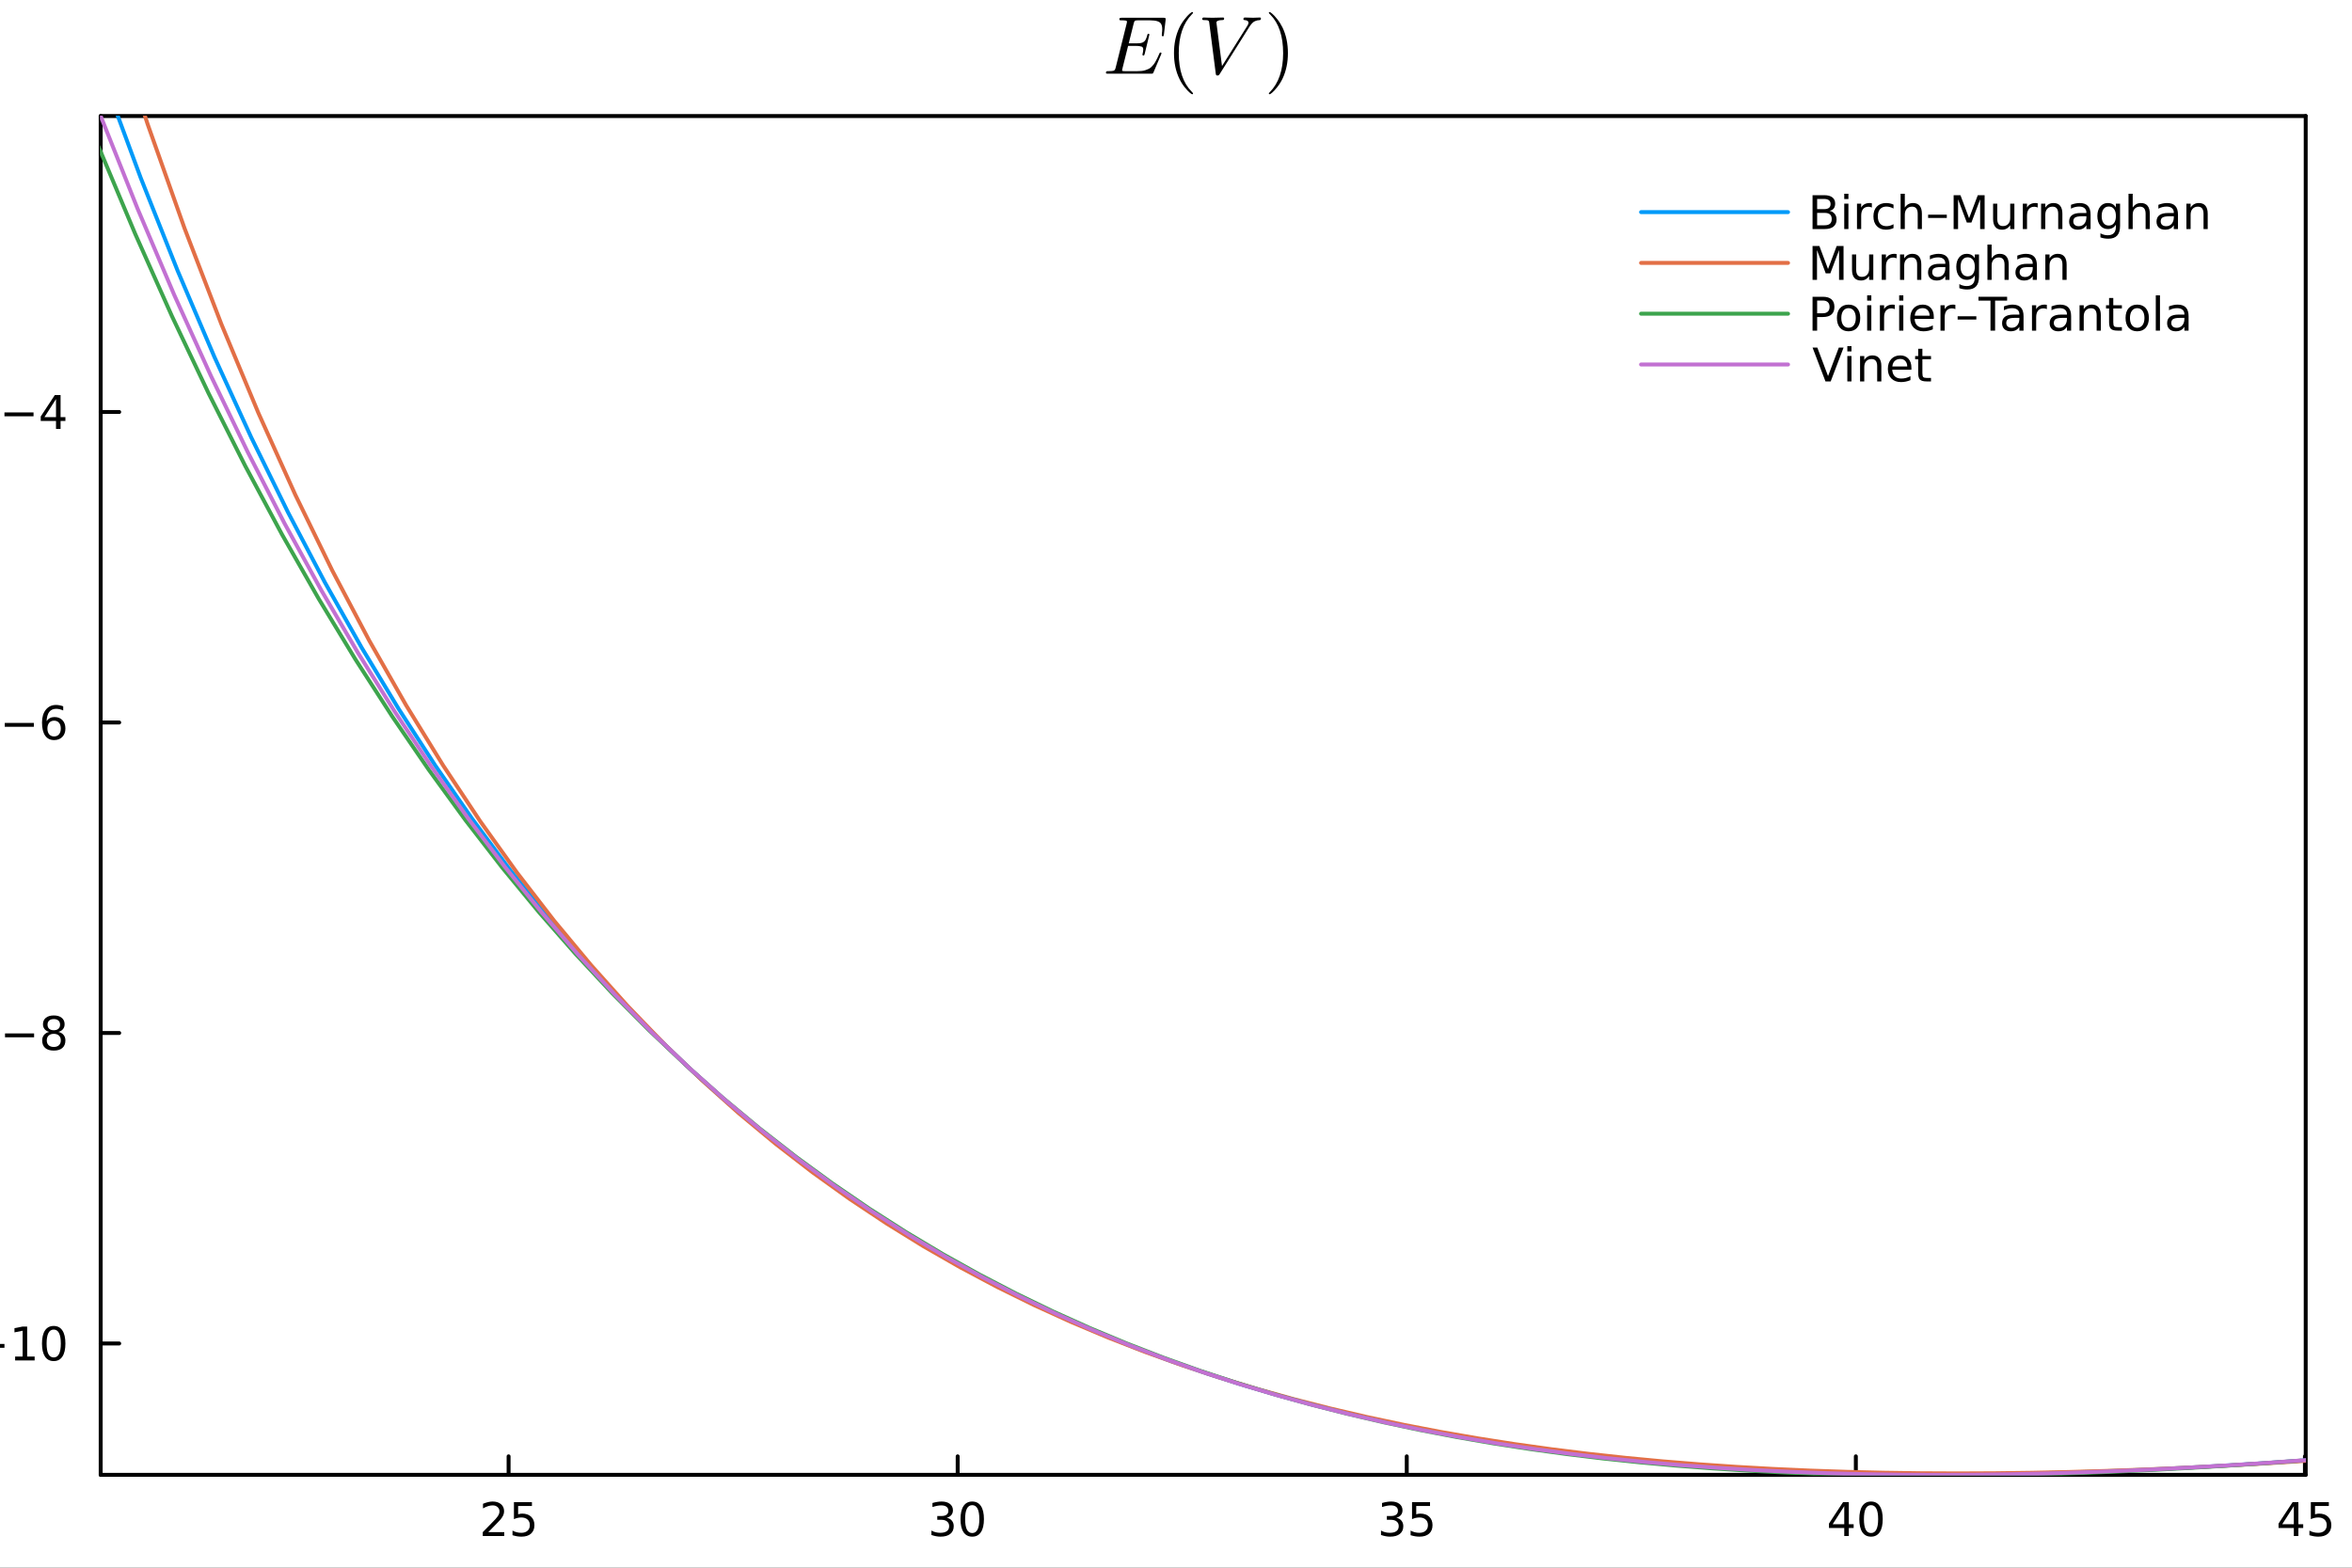 <?xml version="1.0" encoding="utf-8"?>
<svg xmlns="http://www.w3.org/2000/svg" xmlns:xlink="http://www.w3.org/1999/xlink" width="600" height="400" viewBox="0 0 2400 1600">
<rect x="0" y="0" width="2400" height="1600" fill="#333333" stroke="none"/>
<defs>
  <clipPath id="clip000">
    <rect x="0" y="0" width="2400" height="1600"/>
  </clipPath>
</defs>
<path clip-path="url(#clip000)" d="M0 1600 L2400 1600 L2400 0 L0 0  Z" fill="#ffffff" fill-rule="evenodd" fill-opacity="1"/>
<defs>
  <clipPath id="clip001">
    <rect x="480" y="0" width="1681" height="1600"/>
  </clipPath>
</defs>
<path clip-path="url(#clip000)" d="M102.74 1505.26 L2352.76 1505.26 L2352.76 118.419 L102.74 118.419  Z" fill="#ffffff" fill-rule="evenodd" fill-opacity="1"/>
<defs>
  <clipPath id="clip002">
    <rect x="102" y="118" width="2251" height="1388"/>
  </clipPath>
</defs>
<polyline clip-path="url(#clip000)" style="stroke:#000000; stroke-linecap:round; stroke-linejoin:round; stroke-width:4; stroke-opacity:1; fill:none" points="102.74,1505.26 2352.76,1505.26 "/>
<polyline clip-path="url(#clip000)" style="stroke:#000000; stroke-linecap:round; stroke-linejoin:round; stroke-width:4; stroke-opacity:1; fill:none" points="102.74,118.419 2352.76,118.419 "/>
<polyline clip-path="url(#clip000)" style="stroke:#000000; stroke-linecap:round; stroke-linejoin:round; stroke-width:4; stroke-opacity:1; fill:none" points="518.974,1505.26 518.974,1486.36 "/>
<polyline clip-path="url(#clip000)" style="stroke:#000000; stroke-linecap:round; stroke-linejoin:round; stroke-width:4; stroke-opacity:1; fill:none" points="977.223,1505.26 977.223,1486.36 "/>
<polyline clip-path="url(#clip000)" style="stroke:#000000; stroke-linecap:round; stroke-linejoin:round; stroke-width:4; stroke-opacity:1; fill:none" points="1435.47,1505.26 1435.47,1486.36 "/>
<polyline clip-path="url(#clip000)" style="stroke:#000000; stroke-linecap:round; stroke-linejoin:round; stroke-width:4; stroke-opacity:1; fill:none" points="1893.72,1505.26 1893.72,1486.36 "/>
<polyline clip-path="url(#clip000)" style="stroke:#000000; stroke-linecap:round; stroke-linejoin:round; stroke-width:4; stroke-opacity:1; fill:none" points="2351.97,1505.26 2351.97,1486.36 "/>
<path clip-path="url(#clip000)" d="M498.245 1563.72 L514.564 1563.72 L514.564 1567.66 L492.62 1567.66 L492.62 1563.72 Q495.282 1560.97 499.865 1556.34 Q504.471 1551.69 505.652 1550.35 Q507.897 1547.82 508.777 1546.09 Q509.68 1544.33 509.68 1542.64 Q509.68 1539.88 507.735 1538.15 Q505.814 1536.41 502.712 1536.41 Q500.513 1536.41 498.059 1537.17 Q495.629 1537.94 492.851 1539.49 L492.851 1534.77 Q495.675 1533.63 498.129 1533.05 Q500.583 1532.47 502.62 1532.47 Q507.99 1532.47 511.184 1535.16 Q514.379 1537.85 514.379 1542.34 Q514.379 1544.47 513.569 1546.39 Q512.782 1548.28 510.675 1550.88 Q510.096 1551.55 506.995 1554.77 Q503.893 1557.96 498.245 1563.72 Z" fill="#000000" fill-rule="evenodd" fill-opacity="1" /><path clip-path="url(#clip000)" d="M524.425 1533.1 L542.781 1533.1 L542.781 1537.04 L528.707 1537.04 L528.707 1545.51 Q529.726 1545.16 530.744 1545 Q531.763 1544.81 532.782 1544.81 Q538.569 1544.81 541.948 1547.98 Q545.328 1551.16 545.328 1556.57 Q545.328 1562.15 541.856 1565.25 Q538.383 1568.33 532.064 1568.33 Q529.888 1568.33 527.62 1567.96 Q525.374 1567.59 522.967 1566.85 L522.967 1562.15 Q525.05 1563.28 527.272 1563.84 Q529.495 1564.4 531.971 1564.4 Q535.976 1564.4 538.314 1562.29 Q540.652 1560.18 540.652 1556.57 Q540.652 1552.96 538.314 1550.85 Q535.976 1548.75 531.971 1548.75 Q530.096 1548.75 528.221 1549.16 Q526.37 1549.58 524.425 1550.46 L524.425 1533.1 Z" fill="#000000" fill-rule="evenodd" fill-opacity="1" /><path clip-path="url(#clip000)" d="M966.066 1549.03 Q969.422 1549.74 971.297 1552.01 Q973.195 1554.28 973.195 1557.61 Q973.195 1562.73 969.677 1565.53 Q966.158 1568.33 959.677 1568.33 Q957.501 1568.33 955.186 1567.89 Q952.894 1567.47 950.441 1566.62 L950.441 1562.1 Q952.385 1563.24 954.7 1563.82 Q957.015 1564.4 959.538 1564.4 Q963.936 1564.4 966.228 1562.66 Q968.543 1560.92 968.543 1557.61 Q968.543 1554.56 966.39 1552.85 Q964.26 1551.11 960.441 1551.11 L956.413 1551.11 L956.413 1547.27 L960.626 1547.27 Q964.075 1547.27 965.904 1545.9 Q967.732 1544.51 967.732 1541.92 Q967.732 1539.26 965.834 1537.85 Q963.959 1536.41 960.441 1536.41 Q958.519 1536.41 956.32 1536.83 Q954.121 1537.24 951.482 1538.12 L951.482 1533.96 Q954.144 1533.22 956.459 1532.85 Q958.797 1532.47 960.857 1532.47 Q966.181 1532.47 969.283 1534.91 Q972.385 1537.31 972.385 1541.43 Q972.385 1544.3 970.742 1546.29 Q969.098 1548.26 966.066 1549.03 Z" fill="#000000" fill-rule="evenodd" fill-opacity="1" /><path clip-path="url(#clip000)" d="M992.061 1536.18 Q988.45 1536.18 986.621 1539.74 Q984.816 1543.28 984.816 1550.41 Q984.816 1557.52 986.621 1561.09 Q988.45 1564.63 992.061 1564.63 Q995.695 1564.63 997.501 1561.09 Q999.329 1557.52 999.329 1550.41 Q999.329 1543.28 997.501 1539.74 Q995.695 1536.18 992.061 1536.18 M992.061 1532.47 Q997.871 1532.47 1000.93 1537.08 Q1004.01 1541.66 1004.01 1550.41 Q1004.01 1559.14 1000.93 1563.75 Q997.871 1568.33 992.061 1568.33 Q986.251 1568.33 983.172 1563.75 Q980.117 1559.14 980.117 1550.41 Q980.117 1541.66 983.172 1537.08 Q986.251 1532.47 992.061 1532.47 Z" fill="#000000" fill-rule="evenodd" fill-opacity="1" /><path clip-path="url(#clip000)" d="M1424.81 1549.03 Q1428.17 1549.74 1430.04 1552.01 Q1431.94 1554.28 1431.94 1557.61 Q1431.94 1562.73 1428.42 1565.53 Q1424.91 1568.33 1418.42 1568.33 Q1416.25 1568.33 1413.93 1567.89 Q1411.64 1567.47 1409.19 1566.62 L1409.19 1562.1 Q1411.13 1563.24 1413.45 1563.82 Q1415.76 1564.4 1418.28 1564.4 Q1422.68 1564.4 1424.97 1562.66 Q1427.29 1560.92 1427.29 1557.61 Q1427.29 1554.56 1425.14 1552.85 Q1423.01 1551.11 1419.19 1551.11 L1415.16 1551.11 L1415.16 1547.27 L1419.37 1547.27 Q1422.82 1547.27 1424.65 1545.9 Q1426.48 1544.51 1426.48 1541.92 Q1426.48 1539.26 1424.58 1537.85 Q1422.71 1536.41 1419.19 1536.41 Q1417.27 1536.41 1415.07 1536.83 Q1412.87 1537.24 1410.23 1538.12 L1410.23 1533.96 Q1412.89 1533.22 1415.21 1532.85 Q1417.54 1532.47 1419.6 1532.47 Q1424.93 1532.47 1428.03 1534.91 Q1431.13 1537.31 1431.13 1541.43 Q1431.13 1544.3 1429.49 1546.29 Q1427.85 1548.26 1424.81 1549.03 Z" fill="#000000" fill-rule="evenodd" fill-opacity="1" /><path clip-path="url(#clip000)" d="M1440.85 1533.1 L1459.21 1533.1 L1459.21 1537.04 L1445.14 1537.04 L1445.14 1545.51 Q1446.16 1545.16 1447.17 1545 Q1448.19 1544.81 1449.21 1544.81 Q1455 1544.81 1458.38 1547.98 Q1461.76 1551.16 1461.76 1556.57 Q1461.76 1562.15 1458.28 1565.25 Q1454.81 1568.33 1448.49 1568.33 Q1446.32 1568.33 1444.05 1567.96 Q1441.8 1567.59 1439.4 1566.85 L1439.4 1562.15 Q1441.48 1563.28 1443.7 1563.84 Q1445.92 1564.4 1448.4 1564.4 Q1452.41 1564.4 1454.74 1562.29 Q1457.08 1560.18 1457.08 1556.57 Q1457.08 1552.96 1454.74 1550.85 Q1452.41 1548.75 1448.4 1548.75 Q1446.53 1548.75 1444.65 1549.16 Q1442.8 1549.58 1440.85 1550.46 L1440.85 1533.1 Z" fill="#000000" fill-rule="evenodd" fill-opacity="1" /><path clip-path="url(#clip000)" d="M1881.89 1537.17 L1870.09 1555.62 L1881.89 1555.62 L1881.89 1537.17 M1880.67 1533.1 L1886.55 1533.1 L1886.55 1555.62 L1891.48 1555.62 L1891.48 1559.51 L1886.55 1559.51 L1886.55 1567.66 L1881.89 1567.66 L1881.89 1559.51 L1866.29 1559.51 L1866.29 1555 L1880.67 1533.1 Z" fill="#000000" fill-rule="evenodd" fill-opacity="1" /><path clip-path="url(#clip000)" d="M1909.21 1536.18 Q1905.6 1536.18 1903.77 1539.74 Q1901.96 1543.28 1901.96 1550.41 Q1901.96 1557.52 1903.77 1561.09 Q1905.6 1564.63 1909.21 1564.63 Q1912.84 1564.63 1914.65 1561.09 Q1916.48 1557.52 1916.48 1550.41 Q1916.48 1543.28 1914.65 1539.74 Q1912.84 1536.18 1909.21 1536.18 M1909.21 1532.47 Q1915.02 1532.47 1918.07 1537.08 Q1921.15 1541.66 1921.15 1550.41 Q1921.15 1559.14 1918.07 1563.75 Q1915.02 1568.33 1909.21 1568.33 Q1903.4 1568.33 1900.32 1563.75 Q1897.26 1559.14 1897.26 1550.41 Q1897.26 1541.66 1900.32 1537.08 Q1903.4 1532.47 1909.21 1532.47 Z" fill="#000000" fill-rule="evenodd" fill-opacity="1" /><path clip-path="url(#clip000)" d="M2340.64 1537.17 L2328.83 1555.62 L2340.64 1555.62 L2340.64 1537.17 M2339.41 1533.1 L2345.29 1533.1 L2345.29 1555.62 L2350.22 1555.62 L2350.22 1559.51 L2345.29 1559.51 L2345.29 1567.66 L2340.64 1567.66 L2340.64 1559.51 L2325.04 1559.51 L2325.04 1555 L2339.41 1533.1 Z" fill="#000000" fill-rule="evenodd" fill-opacity="1" /><path clip-path="url(#clip000)" d="M2358 1533.1 L2376.36 1533.1 L2376.36 1537.04 L2362.28 1537.04 L2362.28 1545.51 Q2363.3 1545.16 2364.32 1545 Q2365.34 1544.81 2366.36 1544.81 Q2372.14 1544.81 2375.52 1547.98 Q2378.9 1551.16 2378.9 1556.57 Q2378.9 1562.15 2375.43 1565.25 Q2371.96 1568.33 2365.64 1568.33 Q2363.46 1568.33 2361.2 1567.96 Q2358.95 1567.59 2356.54 1566.85 L2356.54 1562.15 Q2358.63 1563.28 2360.85 1563.84 Q2363.07 1564.4 2365.55 1564.4 Q2369.55 1564.4 2371.89 1562.29 Q2374.23 1560.18 2374.23 1556.57 Q2374.23 1552.96 2371.89 1550.85 Q2369.55 1548.75 2365.55 1548.75 Q2363.67 1548.75 2361.8 1549.16 Q2359.95 1549.58 2358 1550.46 L2358 1533.1 Z" fill="#000000" fill-rule="evenodd" fill-opacity="1" /><path clip-path="url(#clip000)" d="M1109.71 1614.48 L1115.92 1614.48 L1127.06 1644.39 L1138.2 1614.48 L1144.41 1614.48 L1131.04 1650.12 L1123.08 1650.12 L1109.71 1614.48 Z" fill="#000000" fill-rule="evenodd" fill-opacity="1" /><path clip-path="url(#clip000)" d="M1166.3 1618.58 Q1161.59 1618.58 1158.86 1622.27 Q1156.12 1625.93 1156.12 1632.33 Q1156.12 1638.73 1158.82 1642.42 Q1161.56 1646.08 1166.3 1646.08 Q1170.98 1646.08 1173.72 1642.39 Q1176.46 1638.7 1176.46 1632.33 Q1176.46 1626 1173.72 1622.31 Q1170.98 1618.58 1166.3 1618.58 M1166.3 1613.62 Q1173.94 1613.62 1178.3 1618.58 Q1182.66 1623.55 1182.66 1632.33 Q1182.66 1641.08 1178.3 1646.08 Q1173.94 1651.05 1166.3 1651.05 Q1158.63 1651.05 1154.27 1646.08 Q1149.94 1641.08 1149.94 1632.33 Q1149.94 1623.55 1154.27 1618.58 Q1158.63 1613.62 1166.3 1613.62 Z" fill="#000000" fill-rule="evenodd" fill-opacity="1" /><path clip-path="url(#clip000)" d="M1192.37 1600.6 L1198.23 1600.6 L1198.23 1650.12 L1192.37 1650.12 L1192.37 1600.6 Z" fill="#000000" fill-rule="evenodd" fill-opacity="1" /><path clip-path="url(#clip000)" d="M1209.88 1636.06 L1209.88 1614.48 L1215.73 1614.48 L1215.73 1635.83 Q1215.73 1640.89 1217.71 1643.44 Q1219.68 1645.95 1223.63 1645.95 Q1228.37 1645.95 1231.11 1642.93 Q1233.88 1639.91 1233.88 1634.69 L1233.88 1614.48 L1239.73 1614.48 L1239.73 1650.12 L1233.88 1650.12 L1233.88 1644.65 Q1231.74 1647.9 1228.91 1649.49 Q1226.11 1651.05 1222.38 1651.05 Q1216.24 1651.05 1213.06 1647.23 Q1209.88 1643.41 1209.88 1636.06 M1224.61 1613.62 L1224.61 1613.62 Z" fill="#000000" fill-rule="evenodd" fill-opacity="1" /><path clip-path="url(#clip000)" d="M1279.55 1621.32 Q1281.75 1617.37 1284.8 1615.49 Q1287.86 1613.62 1291.99 1613.62 Q1297.56 1613.62 1300.59 1617.53 Q1303.61 1621.41 1303.61 1628.61 L1303.61 1650.12 L1297.72 1650.12 L1297.72 1628.8 Q1297.72 1623.67 1295.91 1621.19 Q1294.09 1618.71 1290.37 1618.71 Q1285.82 1618.71 1283.18 1621.73 Q1280.54 1624.76 1280.54 1629.98 L1280.54 1650.12 L1274.65 1650.12 L1274.65 1628.8 Q1274.65 1623.64 1272.83 1621.19 Q1271.02 1618.71 1267.23 1618.71 Q1262.74 1618.71 1260.1 1621.76 Q1257.46 1624.79 1257.46 1629.98 L1257.46 1650.12 L1251.57 1650.12 L1251.57 1614.48 L1257.46 1614.48 L1257.46 1620.01 Q1259.47 1616.74 1262.27 1615.18 Q1265.07 1613.62 1268.92 1613.62 Q1272.8 1613.62 1275.51 1615.59 Q1278.24 1617.56 1279.55 1621.32 Z" fill="#000000" fill-rule="evenodd" fill-opacity="1" /><path clip-path="url(#clip000)" d="M1345.78 1630.84 L1345.78 1633.7 L1318.86 1633.7 Q1319.24 1639.75 1322.49 1642.93 Q1325.76 1646.08 1331.59 1646.08 Q1334.96 1646.08 1338.11 1645.25 Q1341.3 1644.43 1344.42 1642.77 L1344.42 1648.31 Q1341.26 1649.65 1337.95 1650.35 Q1334.64 1651.05 1331.24 1651.05 Q1322.71 1651.05 1317.71 1646.08 Q1312.75 1641.12 1312.75 1632.65 Q1312.75 1623.9 1317.46 1618.77 Q1322.2 1613.62 1330.22 1613.62 Q1337.41 1613.62 1341.58 1618.26 Q1345.78 1622.88 1345.78 1630.84 M1339.93 1629.12 Q1339.86 1624.31 1337.22 1621.45 Q1334.61 1618.58 1330.28 1618.58 Q1325.38 1618.58 1322.42 1621.35 Q1319.49 1624.12 1319.05 1629.15 L1339.93 1629.12 Z" fill="#000000" fill-rule="evenodd" fill-opacity="1" /><polyline clip-path="url(#clip000)" style="stroke:#000000; stroke-linecap:round; stroke-linejoin:round; stroke-width:4; stroke-opacity:1; fill:none" points="102.74,1505.26 102.74,118.419 "/>
<polyline clip-path="url(#clip000)" style="stroke:#000000; stroke-linecap:round; stroke-linejoin:round; stroke-width:4; stroke-opacity:1; fill:none" points="2352.76,1505.26 2352.76,118.419 "/>
<polyline clip-path="url(#clip000)" style="stroke:#000000; stroke-linecap:round; stroke-linejoin:round; stroke-width:4; stroke-opacity:1; fill:none" points="102.74,1371.18 121.638,1371.18 "/>
<polyline clip-path="url(#clip000)" style="stroke:#000000; stroke-linecap:round; stroke-linejoin:round; stroke-width:4; stroke-opacity:1; fill:none" points="102.74,1054.28 121.638,1054.28 "/>
<polyline clip-path="url(#clip000)" style="stroke:#000000; stroke-linecap:round; stroke-linejoin:round; stroke-width:4; stroke-opacity:1; fill:none" points="102.74,737.381 121.638,737.381 "/>
<polyline clip-path="url(#clip000)" style="stroke:#000000; stroke-linecap:round; stroke-linejoin:round; stroke-width:4; stroke-opacity:1; fill:none" points="102.74,420.479 121.638,420.479 "/>
<path clip-path="url(#clip000)" d="M-25.134 1371.64 L4.541 1371.64 L4.541 1375.57 L-25.134 1375.57 L-25.134 1371.64 Z" fill="#000000" fill-rule="evenodd" fill-opacity="1" /><path clip-path="url(#clip000)" d="M15.444 1384.53 L23.083 1384.53 L23.083 1358.16 L14.773 1359.83 L14.773 1355.57 L23.037 1353.9 L27.713 1353.9 L27.713 1384.53 L35.351 1384.53 L35.351 1388.46 L15.444 1388.46 L15.444 1384.53 Z" fill="#000000" fill-rule="evenodd" fill-opacity="1" /><path clip-path="url(#clip000)" d="M54.796 1356.98 Q51.185 1356.98 49.356 1360.55 Q47.55 1364.09 47.55 1371.22 Q47.55 1378.33 49.356 1381.89 Q51.185 1385.43 54.796 1385.43 Q58.43 1385.43 60.236 1381.89 Q62.064 1378.33 62.064 1371.22 Q62.064 1364.09 60.236 1360.55 Q58.43 1356.98 54.796 1356.98 M54.796 1353.28 Q60.606 1353.28 63.661 1357.89 Q66.74 1362.47 66.74 1371.22 Q66.74 1379.95 63.661 1384.55 Q60.606 1389.14 54.796 1389.14 Q48.986 1389.14 45.907 1384.55 Q42.851 1379.95 42.851 1371.22 Q42.851 1362.47 45.907 1357.89 Q48.986 1353.28 54.796 1353.28 Z" fill="#000000" fill-rule="evenodd" fill-opacity="1" /><path clip-path="url(#clip000)" d="M5.12 1054.73 L34.796 1054.73 L34.796 1058.67 L5.12 1058.67 L5.12 1054.73 Z" fill="#000000" fill-rule="evenodd" fill-opacity="1" /><path clip-path="url(#clip000)" d="M54.888 1055.15 Q51.555 1055.15 49.634 1056.93 Q47.736 1058.72 47.736 1061.84 Q47.736 1064.97 49.634 1066.75 Q51.555 1068.53 54.888 1068.53 Q58.222 1068.53 60.143 1066.75 Q62.064 1064.94 62.064 1061.84 Q62.064 1058.72 60.143 1056.93 Q58.245 1055.15 54.888 1055.15 M50.212 1053.16 Q47.203 1052.42 45.513 1050.36 Q43.847 1048.3 43.847 1045.34 Q43.847 1041.19 46.787 1038.79 Q49.749 1036.38 54.888 1036.38 Q60.05 1036.38 62.99 1038.79 Q65.93 1041.19 65.93 1045.34 Q65.93 1048.3 64.24 1050.36 Q62.574 1052.42 59.587 1053.16 Q62.967 1053.95 64.842 1056.24 Q66.74 1058.53 66.74 1061.84 Q66.74 1066.86 63.661 1069.55 Q60.606 1072.23 54.888 1072.23 Q49.171 1072.23 46.092 1069.55 Q43.037 1066.86 43.037 1061.84 Q43.037 1058.53 44.935 1056.24 Q46.833 1053.95 50.212 1053.16 M48.499 1045.78 Q48.499 1048.46 50.166 1049.97 Q51.856 1051.47 54.888 1051.47 Q57.898 1051.47 59.587 1049.97 Q61.3 1048.46 61.3 1045.78 Q61.3 1043.09 59.587 1041.59 Q57.898 1040.08 54.888 1040.08 Q51.856 1040.08 50.166 1041.59 Q48.499 1043.09 48.499 1045.78 Z" fill="#000000" fill-rule="evenodd" fill-opacity="1" /><path clip-path="url(#clip000)" d="M4.865 737.832 L34.541 737.832 L34.541 741.767 L4.865 741.767 L4.865 737.832 Z" fill="#000000" fill-rule="evenodd" fill-opacity="1" /><path clip-path="url(#clip000)" d="M55.212 735.517 Q52.064 735.517 50.212 737.67 Q48.384 739.823 48.384 743.573 Q48.384 747.3 50.212 749.476 Q52.064 751.628 55.212 751.628 Q58.361 751.628 60.189 749.476 Q62.041 747.3 62.041 743.573 Q62.041 739.823 60.189 737.67 Q58.361 735.517 55.212 735.517 M64.495 720.865 L64.495 725.124 Q62.736 724.291 60.93 723.851 Q59.148 723.411 57.388 723.411 Q52.759 723.411 50.305 726.536 Q47.874 729.661 47.527 735.98 Q48.893 733.966 50.953 732.902 Q53.013 731.814 55.49 731.814 Q60.699 731.814 63.708 734.985 Q66.74 738.133 66.74 743.573 Q66.74 748.897 63.592 752.115 Q60.444 755.332 55.212 755.332 Q49.217 755.332 46.046 750.749 Q42.874 746.142 42.874 737.416 Q42.874 729.221 46.763 724.36 Q50.652 719.476 57.203 719.476 Q58.962 719.476 60.745 719.823 Q62.55 720.17 64.495 720.865 Z" fill="#000000" fill-rule="evenodd" fill-opacity="1" /><path clip-path="url(#clip000)" d="M4.541 420.93 L34.217 420.93 L34.217 424.865 L4.541 424.865 L4.541 420.93 Z" fill="#000000" fill-rule="evenodd" fill-opacity="1" /><path clip-path="url(#clip000)" d="M57.157 407.273 L45.351 425.722 L57.157 425.722 L57.157 407.273 M55.93 403.199 L61.81 403.199 L61.81 425.722 L66.74 425.722 L66.74 429.611 L61.81 429.611 L61.81 437.759 L57.157 437.759 L57.157 429.611 L41.555 429.611 L41.555 425.097 L55.93 403.199 Z" fill="#000000" fill-rule="evenodd" fill-opacity="1" /><path clip-path="url(#clip000)" d="M-94.678 889.597 L-91.814 889.597 L-91.814 916.524 Q-85.766 916.142 -82.584 912.895 Q-79.433 909.617 -79.433 903.792 Q-79.433 900.418 -80.26 897.267 Q-81.088 894.084 -82.743 890.965 L-77.205 890.965 Q-75.868 894.116 -75.168 897.426 Q-74.467 900.737 -74.467 904.142 Q-74.467 912.672 -79.433 917.669 Q-84.398 922.635 -92.864 922.635 Q-101.617 922.635 -106.741 917.924 Q-111.898 913.182 -111.898 905.161 Q-111.898 897.968 -107.251 893.798 Q-102.636 889.597 -94.678 889.597 M-96.397 895.453 Q-101.203 895.517 -104.068 898.159 Q-106.932 900.768 -106.932 905.097 Q-106.932 909.999 -104.163 912.959 Q-101.394 915.887 -96.365 916.333 L-96.397 895.453 Z" fill="#000000" fill-rule="evenodd" fill-opacity="1" /><path clip-path="url(#clip000)" d="M-96.906 850.352 L-75.39 850.352 L-75.39 856.209 L-96.716 856.209 Q-101.776 856.209 -104.291 858.182 Q-106.805 860.155 -106.805 864.102 Q-106.805 868.844 -103.781 871.582 Q-100.758 874.319 -95.538 874.319 L-75.39 874.319 L-75.39 880.207 L-111.038 880.207 L-111.038 874.319 L-105.5 874.319 Q-108.715 872.218 -110.306 869.386 Q-111.898 866.521 -111.898 862.797 Q-111.898 856.654 -108.078 853.503 Q-104.291 850.352 -96.906 850.352 Z" fill="#000000" fill-rule="evenodd" fill-opacity="1" /><path clip-path="url(#clip000)" d="M-94.678 808.179 L-91.814 808.179 L-91.814 835.106 Q-85.766 834.724 -82.584 831.478 Q-79.433 828.199 -79.433 822.375 Q-79.433 819.001 -80.26 815.85 Q-81.088 812.667 -82.743 809.548 L-77.205 809.548 Q-75.868 812.699 -75.168 816.009 Q-74.467 819.319 -74.467 822.725 Q-74.467 831.255 -79.433 836.252 Q-84.398 841.217 -92.864 841.217 Q-101.617 841.217 -106.741 836.507 Q-111.898 831.764 -111.898 823.743 Q-111.898 816.55 -107.251 812.381 Q-102.636 808.179 -94.678 808.179 M-96.397 814.036 Q-101.203 814.099 -104.068 816.741 Q-106.932 819.351 -106.932 823.68 Q-106.932 828.581 -104.163 831.541 Q-101.394 834.47 -96.365 834.915 L-96.397 814.036 Z" fill="#000000" fill-rule="evenodd" fill-opacity="1" /><path clip-path="url(#clip000)" d="M-105.564 777.91 Q-106.137 778.897 -106.391 780.075 Q-106.678 781.22 -106.678 782.621 Q-106.678 787.586 -103.431 790.26 Q-100.217 792.902 -94.169 792.902 L-75.39 792.902 L-75.39 798.79 L-111.038 798.79 L-111.038 792.902 L-105.5 792.902 Q-108.747 791.055 -110.306 788.095 Q-111.898 785.135 -111.898 780.902 Q-111.898 780.297 -111.802 779.565 Q-111.739 778.833 -111.579 777.942 L-105.564 777.91 Z" fill="#000000" fill-rule="evenodd" fill-opacity="1" /><path clip-path="url(#clip000)" d="M-93.628 749.456 Q-99.994 749.456 -103.495 752.097 Q-106.996 754.707 -106.996 759.45 Q-106.996 764.16 -103.495 766.802 Q-99.994 769.412 -93.628 769.412 Q-87.294 769.412 -83.793 766.802 Q-80.292 764.16 -80.292 759.45 Q-80.292 754.707 -83.793 752.097 Q-87.294 749.456 -93.628 749.456 M-79.814 743.599 Q-70.712 743.599 -66.287 747.641 Q-61.831 751.684 -61.831 760.023 Q-61.831 763.11 -62.309 765.847 Q-62.754 768.585 -63.709 771.163 L-69.407 771.163 Q-68.006 768.585 -67.338 766.07 Q-66.669 763.556 -66.669 760.946 Q-66.669 755.185 -69.693 752.32 Q-72.685 749.456 -78.764 749.456 L-81.661 749.456 Q-78.51 751.27 -76.95 754.103 Q-75.39 756.935 -75.39 760.882 Q-75.39 767.439 -80.387 771.449 Q-85.385 775.46 -93.628 775.46 Q-101.904 775.46 -106.901 771.449 Q-111.898 767.439 -111.898 760.882 Q-111.898 756.935 -110.338 754.103 Q-108.778 751.27 -105.627 749.456 L-111.038 749.456 L-111.038 743.599 L-79.814 743.599 Z" fill="#000000" fill-rule="evenodd" fill-opacity="1" /><path clip-path="url(#clip000)" d="M-72.08 716.704 Q-65.715 719.187 -63.773 721.542 Q-61.831 723.897 -61.831 727.844 L-61.831 732.523 L-66.733 732.523 L-66.733 729.085 Q-66.733 726.666 -67.879 725.33 Q-69.025 723.993 -73.29 722.37 L-75.963 721.319 L-111.038 735.738 L-111.038 729.531 L-83.156 718.391 L-111.038 707.251 L-111.038 701.044 L-72.08 716.704 Z" fill="#000000" fill-rule="evenodd" fill-opacity="1" /><path clip-path="url(#clip000)" d="M1189.4 20.418 L1187.72 34.929 Q1187.6 36.24 1187.39 36.65 Q1187.19 37.019 1186.53 37.019 Q1186.04 37.019 1185.75 36.732 Q1185.51 36.404 1185.51 36.035 Q1185.51 35.83 1185.55 35.297 Q1185.59 34.765 1185.59 34.519 Q1185.96 31.977 1185.96 30.051 Q1185.96 26.485 1184.89 24.558 Q1183.83 22.591 1181.08 21.689 Q1178.33 20.746 1173.17 20.746 L1161.37 20.746 Q1158.66 20.746 1158 21.238 Q1157.39 21.73 1156.82 24.026 L1151.77 44.233 L1159.68 44.233 Q1162.64 44.233 1164.4 43.864 Q1166.2 43.495 1167.39 42.471 Q1168.62 41.405 1169.28 39.97 Q1169.97 38.536 1170.67 35.953 Q1170.87 35.093 1171.08 34.765 Q1171.33 34.437 1171.86 34.437 Q1172.27 34.437 1172.56 34.724 Q1172.84 34.97 1172.84 35.339 L1168.05 54.972 Q1167.8 55.956 1167.55 56.325 Q1167.31 56.653 1166.82 56.653 Q1166.28 56.653 1166 56.366 Q1165.71 56.079 1165.71 55.751 Q1165.71 55.423 1165.96 54.808 Q1166.57 52.144 1166.57 50.709 Q1166.57 49.89 1166.49 49.48 Q1166.45 49.07 1166.08 48.496 Q1165.75 47.881 1165.01 47.594 Q1164.28 47.307 1162.88 47.102 Q1161.49 46.856 1159.4 46.856 L1151.12 46.856 L1145.38 69.769 Q1144.97 71.286 1144.97 71.696 Q1144.97 72.147 1145.17 72.311 Q1145.42 72.434 1146.08 72.516 Q1146.81 72.639 1147.92 72.639 L1160.18 72.639 Q1162.88 72.639 1165.05 72.393 Q1167.23 72.147 1169.03 71.532 Q1170.87 70.917 1172.27 70.22 Q1173.66 69.524 1174.97 68.253 Q1176.29 66.941 1177.19 65.793 Q1178.13 64.605 1179.24 62.596 Q1180.34 60.588 1181.12 58.948 Q1181.9 57.268 1183.09 54.562 Q1183.42 53.579 1184.2 53.579 Q1184.65 53.579 1184.89 53.825 Q1185.14 54.03 1185.18 54.235 L1185.18 54.48 Q1184.93 55.259 1184.77 55.669 L1177.06 73.786 Q1176.61 74.811 1176.24 75.016 Q1175.88 75.221 1174.44 75.221 L1130.87 75.221 Q1129.89 75.221 1129.48 75.18 Q1129.11 75.139 1128.82 74.934 Q1128.53 74.688 1128.53 74.196 Q1128.53 73.418 1128.86 73.09 Q1129.19 72.721 1129.56 72.68 Q1129.93 72.639 1130.87 72.639 Q1132.92 72.639 1134.15 72.516 Q1135.38 72.393 1136.16 72.229 Q1136.98 72.024 1137.39 71.45 Q1137.84 70.876 1138.04 70.384 Q1138.25 69.852 1138.53 68.663 L1149.6 24.271 Q1150.01 22.755 1150.01 22.263 Q1150.01 21.73 1149.64 21.402 Q1149.31 21.074 1148.41 20.951 Q1147.51 20.787 1146.77 20.787 Q1146.08 20.746 1144.56 20.746 Q1143.58 20.746 1143.17 20.705 Q1142.8 20.664 1142.51 20.459 Q1142.22 20.254 1142.22 19.804 Q1142.22 18.656 1142.72 18.41 Q1143.25 18.123 1144.72 18.123 L1187.11 18.123 Q1188.79 18.123 1189.16 18.492 Q1189.57 18.82 1189.4 20.418 Z" fill="#000000" fill-rule="evenodd" fill-opacity="1" /><path clip-path="url(#clip000)" d="M1197.94 54.235 Q1197.94 40.052 1203.23 28.616 Q1205.48 23.82 1208.64 19.804 Q1211.79 15.787 1213.88 14.024 Q1215.97 12.261 1216.55 12.261 Q1217.37 12.261 1217.41 13.081 Q1217.41 13.491 1216.3 14.516 Q1202.77 28.288 1202.82 54.235 Q1202.82 80.263 1215.97 93.502 Q1217.41 94.937 1217.41 95.388 Q1217.41 96.208 1216.55 96.208 Q1215.97 96.208 1213.96 94.527 Q1211.96 92.847 1208.84 88.993 Q1205.73 85.141 1203.47 80.427 Q1197.94 68.991 1197.94 54.235 Z" fill="#000000" fill-rule="evenodd" fill-opacity="1" /><path clip-path="url(#clip000)" d="M1286.66 18.902 Q1286.57 20.418 1285.55 20.5 Q1283.99 20.582 1283.05 20.787 Q1282.11 20.951 1280.63 21.566 Q1279.15 22.181 1277.72 23.657 Q1276.28 25.132 1274.81 27.469 L1244.6 75.549 Q1244.07 76.451 1243.62 76.738 Q1243.21 77.066 1242.26 77.066 Q1241.4 77.066 1241.08 76.697 Q1240.75 76.369 1240.58 75.139 L1233.94 23.329 Q1233.82 22.386 1233.7 21.976 Q1233.57 21.566 1233.08 21.156 Q1232.63 20.746 1231.65 20.623 Q1230.66 20.5 1228.9 20.5 Q1228.08 20.5 1227.71 20.459 Q1227.38 20.418 1227.1 20.213 Q1226.81 19.968 1226.81 19.476 Q1226.81 18.738 1227.1 18.369 Q1227.43 17.959 1227.67 17.918 Q1227.96 17.877 1228.41 17.877 Q1229.11 17.877 1230.62 17.959 Q1232.14 18.041 1232.92 18.041 Q1233.66 18.041 1235.21 18.082 Q1236.77 18.123 1237.55 18.123 Q1239.27 18.123 1242.76 18 Q1246.28 17.877 1247.96 17.877 Q1249.11 17.877 1249.11 18.82 Q1249.11 19.968 1248.62 20.254 Q1248.13 20.5 1247.02 20.5 Q1244.23 20.5 1242.71 21.197 Q1241.24 21.894 1241.24 23.001 L1246.94 67.433 L1272.72 26.444 Q1273.99 24.517 1273.99 23.247 Q1273.99 20.787 1270.1 20.5 Q1268.78 20.5 1268.78 19.476 Q1268.78 18.738 1269.11 18.369 Q1269.44 17.959 1269.69 17.918 Q1269.97 17.877 1270.38 17.877 Q1271.74 17.877 1274.48 18 Q1277.27 18.123 1278.66 18.123 Q1279.81 18.123 1282.15 18 Q1284.48 17.877 1285.55 17.877 Q1286.66 17.877 1286.66 18.902 Z" fill="#000000" fill-rule="evenodd" fill-opacity="1" /><path clip-path="url(#clip000)" d="M1294.73 95.388 Q1294.73 94.978 1295.8 93.953 Q1309.32 80.181 1309.32 54.235 Q1309.32 28.206 1296.33 15.049 Q1294.73 13.532 1294.73 13.081 Q1294.73 12.261 1295.55 12.261 Q1296.12 12.261 1298.13 13.942 Q1300.18 15.623 1303.26 19.476 Q1306.37 23.329 1308.67 28.042 Q1314.2 39.478 1314.2 54.235 Q1314.2 68.417 1308.91 79.853 Q1306.66 84.649 1303.5 88.665 Q1300.35 92.683 1298.25 94.445 Q1296.16 96.208 1295.55 96.208 Q1294.73 96.208 1294.73 95.388 Z" fill="#000000" fill-rule="evenodd" fill-opacity="1" /><polyline clip-path="url(#clip002)" style="stroke:#009af9; stroke-linecap:round; stroke-linejoin:round; stroke-width:4; stroke-opacity:1; fill:none" points="106.057,80.071 143.624,181.609 181.191,276.152 218.757,364.231 256.324,446.33 293.89,522.89 331.457,594.313 369.024,660.967 406.59,723.188 444.157,781.285 481.724,835.541 519.29,886.217 556.857,933.553 594.423,977.769 631.99,1019.07 669.557,1057.64 707.123,1093.66 744.69,1127.29 782.256,1158.67 819.823,1187.96 857.39,1215.26 894.956,1240.71 932.523,1264.42 970.089,1286.48 1007.66,1307 1045.22,1326.07 1082.79,1343.77 1120.36,1360.17 1157.92,1375.36 1195.49,1389.4 1233.06,1402.35 1270.62,1414.28 1308.19,1425.24 1345.76,1435.29 1383.32,1444.47 1420.89,1452.83 1458.46,1460.42 1496.02,1467.27 1533.59,1473.43 1571.16,1478.94 1608.72,1483.82 1646.29,1488.11 1683.85,1491.84 1721.42,1495.05 1758.99,1497.74 1796.55,1499.97 1834.12,1501.73 1871.69,1503.07 1909.25,1504.01 1946.82,1504.55 1984.39,1504.73 2021.95,1504.56 2059.52,1504.05 2097.09,1503.24 2134.65,1502.12 2172.22,1500.72 2209.79,1499.05 2247.35,1497.13 2284.92,1494.96 2322.49,1492.56 2360.05,1489.94 "/>
<polyline clip-path="url(#clip002)" style="stroke:#e26f46; stroke-linecap:round; stroke-linejoin:round; stroke-width:4; stroke-opacity:1; fill:none" points="112.854,10.838 150.556,126.445 188.259,232.881 225.961,330.98 263.664,421.487 301.367,505.068 339.069,582.321 376.772,653.782 414.474,719.933 452.177,781.208 489.879,838.002 527.582,890.669 565.284,939.531 602.987,984.881 640.689,1026.98 678.392,1066.08 716.094,1102.39 753.797,1136.12 791.5,1167.45 829.202,1196.55 866.905,1223.57 904.607,1248.65 942.31,1271.94 980.012,1293.53 1017.71,1313.55 1055.42,1332.1 1093.12,1349.27 1130.82,1365.15 1168.52,1379.82 1206.23,1393.35 1243.93,1405.81 1281.63,1417.27 1319.34,1427.79 1357.04,1437.41 1394.74,1446.2 1432.44,1454.2 1470.15,1461.45 1507.85,1467.99 1545.55,1473.88 1583.25,1479.13 1620.96,1483.79 1658.66,1487.89 1696.36,1491.45 1734.06,1494.51 1771.77,1497.09 1809.47,1499.21 1847.17,1500.91 1884.87,1502.19 1922.58,1503.08 1960.28,1503.61 1997.98,1503.78 2035.68,1503.61 2073.39,1503.13 2111.09,1502.34 2148.79,1501.26 2186.49,1499.9 2224.2,1498.28 2261.9,1496.41 2299.6,1494.3 2337.3,1491.96 2375.01,1489.4 "/>
<polyline clip-path="url(#clip002)" style="stroke:#3da44d; stroke-linecap:round; stroke-linejoin:round; stroke-width:4; stroke-opacity:1; fill:none" points="100.487,149.45 137.942,238.665 175.397,322.556 212.853,401.453 250.308,475.664 287.763,545.474 325.218,611.147 362.673,672.929 400.129,731.048 437.584,785.718 475.039,837.136 512.494,885.489 549.949,930.949 587.405,973.678 624.86,1013.83 662.315,1051.54 699.77,1086.95 737.225,1120.18 774.681,1151.35 812.136,1180.57 849.591,1207.93 887.046,1233.55 924.501,1257.51 961.957,1279.9 999.412,1300.79 1036.87,1320.27 1074.32,1338.41 1111.78,1355.28 1149.23,1370.94 1186.69,1385.46 1224.14,1398.88 1261.6,1411.27 1299.05,1422.69 1336.51,1433.17 1373.96,1442.76 1411.42,1451.51 1448.87,1459.47 1486.33,1466.66 1523.78,1473.14 1561.24,1478.93 1598.69,1484.06 1636.15,1488.59 1673.61,1492.52 1711.06,1495.89 1748.52,1498.74 1785.97,1501.08 1823.43,1502.95 1860.88,1504.36 1898.34,1505.34 1935.79,1505.92 1973.25,1506.1 2010.7,1505.92 2048.16,1505.4 2085.61,1504.54 2123.07,1503.37 2160.52,1501.9 2197.98,1500.16 2235.43,1498.15 2272.89,1495.88 2310.34,1493.39 2347.8,1490.67 "/>
<polyline clip-path="url(#clip002)" style="stroke:#c271d2; stroke-linecap:round; stroke-linejoin:round; stroke-width:4; stroke-opacity:1; fill:none" points="102.74,118.419 140.24,212.631 177.741,300.92 215.241,383.677 252.741,461.265 290.241,534.017 327.742,602.244 365.242,666.231 402.742,726.245 440.243,782.531 477.743,835.318 515.243,884.82 552.743,931.233 590.244,974.742 627.744,1015.52 665.244,1053.72 702.744,1089.51 740.245,1123.01 777.745,1154.36 815.245,1183.68 852.745,1211.09 890.246,1236.69 927.746,1260.58 965.246,1282.86 1002.75,1303.62 1040.25,1322.94 1077.75,1340.9 1115.25,1357.57 1152.75,1373.02 1190.25,1387.32 1227.75,1400.52 1265.25,1412.7 1302.75,1423.89 1340.25,1434.16 1377.75,1443.55 1415.25,1452.11 1452.75,1459.87 1490.25,1466.89 1527.75,1473.21 1565.25,1478.84 1602.75,1483.85 1640.25,1488.24 1677.75,1492.07 1715.25,1495.35 1752.75,1498.11 1790.25,1500.39 1827.75,1502.2 1865.25,1503.57 1902.75,1504.52 1940.25,1505.08 1977.75,1505.26 2015.25,1505.08 2052.75,1504.57 2090.25,1503.74 2127.75,1502.6 2165.25,1501.18 2202.75,1499.48 2240.26,1497.52 2277.76,1495.32 2315.26,1492.89 2352.76,1490.24 "/>
<path clip-path="url(#clip000)" d="M1649.54 423.847 L2277.76 423.847 L2277.76 164.647 L1649.54 164.647  Z" fill="#ffffff" fill-rule="evenodd" fill-opacity="1"/>
<polyline clip-path="url(#clip000)" style="stroke:#000000; stroke-linecap:round; stroke-linejoin:round; stroke-width:4; stroke-opacity:0; fill:none" points="1649.54,423.847 2277.76,423.847 2277.76,164.647 1649.54,164.647 1649.54,423.847 "/>
<polyline clip-path="url(#clip000)" style="stroke:#009af9; stroke-linecap:round; stroke-linejoin:round; stroke-width:4; stroke-opacity:1; fill:none" points="1674.54,216.487 1824.54,216.487 "/>
<path clip-path="url(#clip000)" d="M1854.22 217.263 L1854.22 229.925 L1861.72 229.925 Q1865.49 229.925 1867.29 228.374 Q1869.12 226.8 1869.12 223.582 Q1869.12 220.341 1867.29 218.814 Q1865.49 217.263 1861.72 217.263 L1854.22 217.263 M1854.22 203.05 L1854.22 213.466 L1861.14 213.466 Q1864.56 213.466 1866.23 212.193 Q1867.92 210.897 1867.92 208.258 Q1867.92 205.642 1866.23 204.346 Q1864.56 203.05 1861.14 203.05 L1854.22 203.05 M1849.54 199.207 L1861.48 199.207 Q1866.83 199.207 1869.72 201.429 Q1872.62 203.652 1872.62 207.749 Q1872.62 210.92 1871.14 212.795 Q1869.66 214.67 1866.79 215.133 Q1870.23 215.874 1872.13 218.235 Q1874.05 220.573 1874.05 224.091 Q1874.05 228.721 1870.91 231.244 Q1867.76 233.767 1861.95 233.767 L1849.54 233.767 L1849.54 199.207 Z" fill="#000000" fill-rule="evenodd" fill-opacity="1" /><path clip-path="url(#clip000)" d="M1881.88 207.841 L1886.14 207.841 L1886.14 233.767 L1881.88 233.767 L1881.88 207.841 M1881.88 197.749 L1886.14 197.749 L1886.14 203.142 L1881.88 203.142 L1881.88 197.749 Z" fill="#000000" fill-rule="evenodd" fill-opacity="1" /><path clip-path="url(#clip000)" d="M1910.07 211.823 Q1909.35 211.406 1908.5 211.221 Q1907.66 211.013 1906.65 211.013 Q1903.03 211.013 1901.09 213.374 Q1899.17 215.712 1899.17 220.11 L1899.17 233.767 L1894.89 233.767 L1894.89 207.841 L1899.17 207.841 L1899.17 211.869 Q1900.51 209.508 1902.66 208.374 Q1904.82 207.216 1907.9 207.216 Q1908.34 207.216 1908.87 207.286 Q1909.4 207.332 1910.05 207.448 L1910.07 211.823 Z" fill="#000000" fill-rule="evenodd" fill-opacity="1" /><path clip-path="url(#clip000)" d="M1932.16 208.837 L1932.16 212.818 Q1930.35 211.823 1928.52 211.337 Q1926.72 210.828 1924.86 210.828 Q1920.72 210.828 1918.43 213.466 Q1916.14 216.082 1916.14 220.827 Q1916.14 225.573 1918.43 228.212 Q1920.72 230.827 1924.86 230.827 Q1926.72 230.827 1928.52 230.341 Q1930.35 229.832 1932.16 228.837 L1932.16 232.772 Q1930.37 233.605 1928.45 234.022 Q1926.55 234.439 1924.4 234.439 Q1918.54 234.439 1915.09 230.758 Q1911.65 227.077 1911.65 220.827 Q1911.65 214.485 1915.12 210.851 Q1918.61 207.216 1924.68 207.216 Q1926.65 207.216 1928.52 207.633 Q1930.4 208.027 1932.16 208.837 Z" fill="#000000" fill-rule="evenodd" fill-opacity="1" /><path clip-path="url(#clip000)" d="M1961.11 218.119 L1961.11 233.767 L1956.85 233.767 L1956.85 218.258 Q1956.85 214.578 1955.42 212.749 Q1953.98 210.92 1951.11 210.92 Q1947.66 210.92 1945.67 213.119 Q1943.68 215.318 1943.68 219.115 L1943.68 233.767 L1939.4 233.767 L1939.4 197.749 L1943.68 197.749 L1943.68 211.869 Q1945.21 209.531 1947.27 208.374 Q1949.35 207.216 1952.06 207.216 Q1956.53 207.216 1958.82 209.994 Q1961.11 212.749 1961.11 218.119 Z" fill="#000000" fill-rule="evenodd" fill-opacity="1" /><path clip-path="url(#clip000)" d="M1967.46 219.115 L1986.53 219.115 L1986.53 222.448 L1967.46 222.448 L1967.46 219.115 Z" fill="#000000" fill-rule="evenodd" fill-opacity="1" /><path clip-path="url(#clip000)" d="M1993.5 199.207 L2000.46 199.207 L2009.28 222.726 L2018.15 199.207 L2025.12 199.207 L2025.12 233.767 L2020.56 233.767 L2020.56 203.42 L2011.65 227.124 L2006.95 227.124 L1998.03 203.42 L1998.03 233.767 L1993.5 233.767 L1993.5 199.207 Z" fill="#000000" fill-rule="evenodd" fill-opacity="1" /><path clip-path="url(#clip000)" d="M2033.77 223.536 L2033.77 207.841 L2038.03 207.841 L2038.03 223.374 Q2038.03 227.054 2039.47 228.906 Q2040.9 230.735 2043.77 230.735 Q2047.22 230.735 2049.21 228.536 Q2051.23 226.337 2051.23 222.54 L2051.23 207.841 L2055.49 207.841 L2055.49 233.767 L2051.23 233.767 L2051.23 229.786 Q2049.68 232.147 2047.62 233.304 Q2045.58 234.439 2042.87 234.439 Q2038.4 234.439 2036.09 231.661 Q2033.77 228.883 2033.77 223.536 M2044.49 207.216 L2044.49 207.216 Z" fill="#000000" fill-rule="evenodd" fill-opacity="1" /><path clip-path="url(#clip000)" d="M2079.28 211.823 Q2078.57 211.406 2077.71 211.221 Q2076.88 211.013 2075.86 211.013 Q2072.25 211.013 2070.3 213.374 Q2068.38 215.712 2068.38 220.11 L2068.38 233.767 L2064.1 233.767 L2064.1 207.841 L2068.38 207.841 L2068.38 211.869 Q2069.72 209.508 2071.88 208.374 Q2074.03 207.216 2077.11 207.216 Q2077.55 207.216 2078.08 207.286 Q2078.61 207.332 2079.26 207.448 L2079.28 211.823 Z" fill="#000000" fill-rule="evenodd" fill-opacity="1" /><path clip-path="url(#clip000)" d="M2104.47 218.119 L2104.47 233.767 L2100.21 233.767 L2100.21 218.258 Q2100.21 214.578 2098.77 212.749 Q2097.34 210.92 2094.47 210.92 Q2091.02 210.92 2089.03 213.119 Q2087.04 215.318 2087.04 219.115 L2087.04 233.767 L2082.76 233.767 L2082.76 207.841 L2087.04 207.841 L2087.04 211.869 Q2088.57 209.531 2090.63 208.374 Q2092.71 207.216 2095.42 207.216 Q2099.89 207.216 2102.18 209.994 Q2104.47 212.749 2104.47 218.119 Z" fill="#000000" fill-rule="evenodd" fill-opacity="1" /><path clip-path="url(#clip000)" d="M2124.75 220.735 Q2119.58 220.735 2117.59 221.915 Q2115.6 223.096 2115.6 225.943 Q2115.6 228.212 2117.08 229.554 Q2118.59 230.874 2121.16 230.874 Q2124.7 230.874 2126.83 228.374 Q2128.98 225.851 2128.98 221.684 L2128.98 220.735 L2124.75 220.735 M2133.24 218.976 L2133.24 233.767 L2128.98 233.767 L2128.98 229.832 Q2127.52 232.193 2125.35 233.327 Q2123.17 234.439 2120.02 234.439 Q2116.04 234.439 2113.68 232.216 Q2111.34 229.971 2111.34 226.221 Q2111.34 221.846 2114.26 219.624 Q2117.2 217.402 2123.01 217.402 L2128.98 217.402 L2128.98 216.985 Q2128.98 214.045 2127.04 212.448 Q2125.12 210.828 2121.62 210.828 Q2119.4 210.828 2117.29 211.36 Q2115.19 211.892 2113.24 212.957 L2113.24 209.022 Q2115.58 208.119 2117.78 207.679 Q2119.98 207.216 2122.06 207.216 Q2127.69 207.216 2130.46 210.133 Q2133.24 213.05 2133.24 218.976 Z" fill="#000000" fill-rule="evenodd" fill-opacity="1" /><path clip-path="url(#clip000)" d="M2159.08 220.503 Q2159.08 215.874 2157.15 213.328 Q2155.26 210.781 2151.81 210.781 Q2148.38 210.781 2146.46 213.328 Q2144.56 215.874 2144.56 220.503 Q2144.56 225.11 2146.46 227.656 Q2148.38 230.202 2151.81 230.202 Q2155.26 230.202 2157.15 227.656 Q2159.08 225.11 2159.08 220.503 M2163.33 230.55 Q2163.33 237.17 2160.39 240.388 Q2157.45 243.628 2151.39 243.628 Q2149.14 243.628 2147.15 243.281 Q2145.16 242.957 2143.29 242.263 L2143.29 238.119 Q2145.16 239.138 2146.99 239.624 Q2148.82 240.11 2150.72 240.11 Q2154.91 240.11 2156.99 237.911 Q2159.08 235.735 2159.08 231.314 L2159.08 229.207 Q2157.76 231.499 2155.7 232.633 Q2153.64 233.767 2150.77 233.767 Q2146 233.767 2143.08 230.133 Q2140.16 226.499 2140.16 220.503 Q2140.16 214.485 2143.08 210.851 Q2146 207.216 2150.77 207.216 Q2153.64 207.216 2155.7 208.351 Q2157.76 209.485 2159.08 211.777 L2159.08 207.841 L2163.33 207.841 L2163.33 230.55 Z" fill="#000000" fill-rule="evenodd" fill-opacity="1" /><path clip-path="url(#clip000)" d="M2193.66 218.119 L2193.66 233.767 L2189.4 233.767 L2189.4 218.258 Q2189.4 214.578 2187.96 212.749 Q2186.53 210.92 2183.66 210.92 Q2180.21 210.92 2178.22 213.119 Q2176.23 215.318 2176.23 219.115 L2176.23 233.767 L2171.95 233.767 L2171.95 197.749 L2176.23 197.749 L2176.23 211.869 Q2177.76 209.531 2179.82 208.374 Q2181.9 207.216 2184.61 207.216 Q2189.07 207.216 2191.37 209.994 Q2193.66 212.749 2193.66 218.119 Z" fill="#000000" fill-rule="evenodd" fill-opacity="1" /><path clip-path="url(#clip000)" d="M2213.94 220.735 Q2208.77 220.735 2206.78 221.915 Q2204.79 223.096 2204.79 225.943 Q2204.79 228.212 2206.27 229.554 Q2207.78 230.874 2210.35 230.874 Q2213.89 230.874 2216.02 228.374 Q2218.17 225.851 2218.17 221.684 L2218.17 220.735 L2213.94 220.735 M2222.43 218.976 L2222.43 233.767 L2218.17 233.767 L2218.17 229.832 Q2216.71 232.193 2214.54 233.327 Q2212.36 234.439 2209.21 234.439 Q2205.23 234.439 2202.87 232.216 Q2200.53 229.971 2200.53 226.221 Q2200.53 221.846 2203.45 219.624 Q2206.39 217.402 2212.2 217.402 L2218.17 217.402 L2218.17 216.985 Q2218.17 214.045 2216.23 212.448 Q2214.31 210.828 2210.81 210.828 Q2208.59 210.828 2206.48 211.36 Q2204.38 211.892 2202.43 212.957 L2202.43 209.022 Q2204.77 208.119 2206.97 207.679 Q2209.17 207.216 2211.25 207.216 Q2216.88 207.216 2219.65 210.133 Q2222.43 213.05 2222.43 218.976 Z" fill="#000000" fill-rule="evenodd" fill-opacity="1" /><path clip-path="url(#clip000)" d="M2252.76 218.119 L2252.76 233.767 L2248.5 233.767 L2248.5 218.258 Q2248.5 214.578 2247.06 212.749 Q2245.63 210.92 2242.76 210.92 Q2239.31 210.92 2237.32 213.119 Q2235.32 215.318 2235.32 219.115 L2235.32 233.767 L2231.04 233.767 L2231.04 207.841 L2235.32 207.841 L2235.32 211.869 Q2236.85 209.531 2238.91 208.374 Q2241 207.216 2243.7 207.216 Q2248.17 207.216 2250.46 209.994 Q2252.76 212.749 2252.76 218.119 Z" fill="#000000" fill-rule="evenodd" fill-opacity="1" /><polyline clip-path="url(#clip000)" style="stroke:#e26f46; stroke-linecap:round; stroke-linejoin:round; stroke-width:4; stroke-opacity:1; fill:none" points="1674.54,268.327 1824.54,268.327 "/>
<path clip-path="url(#clip000)" d="M1849.54 251.047 L1856.51 251.047 L1865.33 274.566 L1874.19 251.047 L1881.16 251.047 L1881.16 285.607 L1876.6 285.607 L1876.6 255.26 L1867.69 278.964 L1862.99 278.964 L1854.08 255.26 L1854.08 285.607 L1849.54 285.607 L1849.54 251.047 Z" fill="#000000" fill-rule="evenodd" fill-opacity="1" /><path clip-path="url(#clip000)" d="M1889.82 275.376 L1889.82 259.681 L1894.08 259.681 L1894.08 275.214 Q1894.08 278.894 1895.51 280.746 Q1896.95 282.575 1899.82 282.575 Q1903.27 282.575 1905.26 280.376 Q1907.27 278.177 1907.27 274.38 L1907.27 259.681 L1911.53 259.681 L1911.53 285.607 L1907.27 285.607 L1907.27 281.626 Q1905.72 283.987 1903.66 285.144 Q1901.62 286.279 1898.91 286.279 Q1894.45 286.279 1892.13 283.501 Q1889.82 280.723 1889.82 275.376 M1900.53 259.056 L1900.53 259.056 Z" fill="#000000" fill-rule="evenodd" fill-opacity="1" /><path clip-path="url(#clip000)" d="M1935.33 263.663 Q1934.61 263.246 1933.75 263.061 Q1932.92 262.853 1931.9 262.853 Q1928.29 262.853 1926.34 265.214 Q1924.42 267.552 1924.42 271.95 L1924.42 285.607 L1920.14 285.607 L1920.14 259.681 L1924.42 259.681 L1924.42 263.709 Q1925.77 261.348 1927.92 260.214 Q1930.07 259.056 1933.15 259.056 Q1933.59 259.056 1934.12 259.126 Q1934.66 259.172 1935.3 259.288 L1935.33 263.663 Z" fill="#000000" fill-rule="evenodd" fill-opacity="1" /><path clip-path="url(#clip000)" d="M1960.51 269.959 L1960.51 285.607 L1956.25 285.607 L1956.25 270.098 Q1956.25 266.418 1954.82 264.589 Q1953.38 262.76 1950.51 262.76 Q1947.06 262.76 1945.07 264.959 Q1943.08 267.158 1943.08 270.955 L1943.08 285.607 L1938.8 285.607 L1938.8 259.681 L1943.08 259.681 L1943.08 263.709 Q1944.61 261.371 1946.67 260.214 Q1948.75 259.056 1951.46 259.056 Q1955.93 259.056 1958.22 261.834 Q1960.51 264.589 1960.51 269.959 Z" fill="#000000" fill-rule="evenodd" fill-opacity="1" /><path clip-path="url(#clip000)" d="M1980.79 272.575 Q1975.63 272.575 1973.64 273.755 Q1971.65 274.936 1971.65 277.783 Q1971.65 280.052 1973.13 281.394 Q1974.63 282.714 1977.2 282.714 Q1980.74 282.714 1982.87 280.214 Q1985.03 277.691 1985.03 273.524 L1985.03 272.575 L1980.79 272.575 M1989.28 270.816 L1989.28 285.607 L1985.03 285.607 L1985.03 281.672 Q1983.57 284.033 1981.39 285.167 Q1979.22 286.279 1976.07 286.279 Q1972.09 286.279 1969.72 284.056 Q1967.39 281.811 1967.39 278.061 Q1967.39 273.686 1970.3 271.464 Q1973.24 269.242 1979.05 269.242 L1985.03 269.242 L1985.03 268.825 Q1985.03 265.885 1983.08 264.288 Q1981.16 262.668 1977.66 262.668 Q1975.44 262.668 1973.34 263.2 Q1971.23 263.732 1969.28 264.797 L1969.28 260.862 Q1971.62 259.959 1973.82 259.519 Q1976.02 259.056 1978.1 259.056 Q1983.73 259.056 1986.51 261.973 Q1989.28 264.89 1989.28 270.816 Z" fill="#000000" fill-rule="evenodd" fill-opacity="1" /><path clip-path="url(#clip000)" d="M2015.12 272.343 Q2015.12 267.714 2013.2 265.168 Q2011.3 262.621 2007.85 262.621 Q2004.42 262.621 2002.5 265.168 Q2000.6 267.714 2000.6 272.343 Q2000.6 276.95 2002.5 279.496 Q2004.42 282.042 2007.85 282.042 Q2011.3 282.042 2013.2 279.496 Q2015.12 276.95 2015.12 272.343 M2019.38 282.39 Q2019.38 289.01 2016.44 292.228 Q2013.5 295.468 2007.43 295.468 Q2005.19 295.468 2003.2 295.121 Q2001.21 294.797 1999.33 294.103 L1999.33 289.959 Q2001.21 290.978 2003.03 291.464 Q2004.86 291.95 2006.76 291.95 Q2010.95 291.95 2013.03 289.751 Q2015.12 287.575 2015.12 283.154 L2015.12 281.047 Q2013.8 283.339 2011.74 284.473 Q2009.68 285.607 2006.81 285.607 Q2002.04 285.607 1999.12 281.973 Q1996.21 278.339 1996.21 272.343 Q1996.21 266.325 1999.12 262.691 Q2002.04 259.056 2006.81 259.056 Q2009.68 259.056 2011.74 260.191 Q2013.8 261.325 2015.12 263.617 L2015.12 259.681 L2019.38 259.681 L2019.38 282.39 Z" fill="#000000" fill-rule="evenodd" fill-opacity="1" /><path clip-path="url(#clip000)" d="M2049.7 269.959 L2049.7 285.607 L2045.44 285.607 L2045.44 270.098 Q2045.44 266.418 2044.01 264.589 Q2042.57 262.76 2039.7 262.76 Q2036.25 262.76 2034.26 264.959 Q2032.27 267.158 2032.27 270.955 L2032.27 285.607 L2027.99 285.607 L2027.99 249.589 L2032.27 249.589 L2032.27 263.709 Q2033.8 261.371 2035.86 260.214 Q2037.94 259.056 2040.65 259.056 Q2045.12 259.056 2047.41 261.834 Q2049.7 264.589 2049.7 269.959 Z" fill="#000000" fill-rule="evenodd" fill-opacity="1" /><path clip-path="url(#clip000)" d="M2069.98 272.575 Q2064.82 272.575 2062.83 273.755 Q2060.83 274.936 2060.83 277.783 Q2060.83 280.052 2062.32 281.394 Q2063.82 282.714 2066.39 282.714 Q2069.93 282.714 2072.06 280.214 Q2074.21 277.691 2074.21 273.524 L2074.21 272.575 L2069.98 272.575 M2078.47 270.816 L2078.47 285.607 L2074.21 285.607 L2074.21 281.672 Q2072.76 284.033 2070.58 285.167 Q2068.4 286.279 2065.26 286.279 Q2061.27 286.279 2058.91 284.056 Q2056.58 281.811 2056.58 278.061 Q2056.58 273.686 2059.49 271.464 Q2062.43 269.242 2068.24 269.242 L2074.21 269.242 L2074.21 268.825 Q2074.21 265.885 2072.27 264.288 Q2070.35 262.668 2066.85 262.668 Q2064.63 262.668 2062.52 263.2 Q2060.42 263.732 2058.47 264.797 L2058.47 260.862 Q2060.81 259.959 2063.01 259.519 Q2065.21 259.056 2067.29 259.056 Q2072.92 259.056 2075.7 261.973 Q2078.47 264.89 2078.47 270.816 Z" fill="#000000" fill-rule="evenodd" fill-opacity="1" /><path clip-path="url(#clip000)" d="M2108.8 269.959 L2108.8 285.607 L2104.54 285.607 L2104.54 270.098 Q2104.54 266.418 2103.1 264.589 Q2101.67 262.76 2098.8 262.76 Q2095.35 262.76 2093.36 264.959 Q2091.37 267.158 2091.37 270.955 L2091.37 285.607 L2087.08 285.607 L2087.08 259.681 L2091.37 259.681 L2091.37 263.709 Q2092.89 261.371 2094.96 260.214 Q2097.04 259.056 2099.75 259.056 Q2104.21 259.056 2106.51 261.834 Q2108.8 264.589 2108.8 269.959 Z" fill="#000000" fill-rule="evenodd" fill-opacity="1" /><polyline clip-path="url(#clip000)" style="stroke:#3da44d; stroke-linecap:round; stroke-linejoin:round; stroke-width:4; stroke-opacity:1; fill:none" points="1674.54,320.167 1824.54,320.167 "/>
<path clip-path="url(#clip000)" d="M1854.22 306.73 L1854.22 319.716 L1860.1 319.716 Q1863.36 319.716 1865.14 318.026 Q1866.92 316.336 1866.92 313.211 Q1866.92 310.109 1865.14 308.42 Q1863.36 306.73 1860.1 306.73 L1854.22 306.73 M1849.54 302.887 L1860.1 302.887 Q1865.91 302.887 1868.87 305.526 Q1871.85 308.142 1871.85 313.211 Q1871.85 318.327 1868.87 320.943 Q1865.91 323.558 1860.1 323.558 L1854.22 323.558 L1854.22 337.447 L1849.54 337.447 L1849.54 302.887 Z" fill="#000000" fill-rule="evenodd" fill-opacity="1" /><path clip-path="url(#clip000)" d="M1886.3 314.508 Q1882.87 314.508 1880.88 317.193 Q1878.89 319.855 1878.89 324.507 Q1878.89 329.16 1880.86 331.845 Q1882.85 334.507 1886.3 334.507 Q1889.7 334.507 1891.69 331.822 Q1893.68 329.137 1893.68 324.507 Q1893.68 319.901 1891.69 317.216 Q1889.7 314.508 1886.3 314.508 M1886.3 310.896 Q1891.85 310.896 1895.03 314.508 Q1898.2 318.119 1898.2 324.507 Q1898.2 330.873 1895.03 334.507 Q1891.85 338.119 1886.3 338.119 Q1880.72 338.119 1877.55 334.507 Q1874.4 330.873 1874.4 324.507 Q1874.4 318.119 1877.55 314.508 Q1880.72 310.896 1886.3 310.896 Z" fill="#000000" fill-rule="evenodd" fill-opacity="1" /><path clip-path="url(#clip000)" d="M1905.26 311.521 L1909.52 311.521 L1909.52 337.447 L1905.26 337.447 L1905.26 311.521 M1905.26 301.429 L1909.52 301.429 L1909.52 306.822 L1905.26 306.822 L1905.26 301.429 Z" fill="#000000" fill-rule="evenodd" fill-opacity="1" /><path clip-path="url(#clip000)" d="M1933.45 315.503 Q1932.73 315.086 1931.88 314.901 Q1931.04 314.693 1930.03 314.693 Q1926.41 314.693 1924.47 317.054 Q1922.55 319.392 1922.55 323.79 L1922.55 337.447 L1918.27 337.447 L1918.27 311.521 L1922.55 311.521 L1922.55 315.549 Q1923.89 313.188 1926.04 312.054 Q1928.2 310.896 1931.28 310.896 Q1931.72 310.896 1932.25 310.966 Q1932.78 311.012 1933.43 311.128 L1933.45 315.503 Z" fill="#000000" fill-rule="evenodd" fill-opacity="1" /><path clip-path="url(#clip000)" d="M1937.92 311.521 L1942.18 311.521 L1942.18 337.447 L1937.92 337.447 L1937.92 311.521 M1937.92 301.429 L1942.18 301.429 L1942.18 306.822 L1937.92 306.822 L1937.92 301.429 Z" fill="#000000" fill-rule="evenodd" fill-opacity="1" /><path clip-path="url(#clip000)" d="M1973.27 323.42 L1973.27 325.503 L1953.68 325.503 Q1953.96 329.901 1956.32 332.216 Q1958.71 334.507 1962.94 334.507 Q1965.4 334.507 1967.69 333.906 Q1970 333.304 1972.27 332.1 L1972.27 336.128 Q1969.98 337.1 1967.57 337.609 Q1965.16 338.119 1962.69 338.119 Q1956.48 338.119 1952.85 334.507 Q1949.24 330.896 1949.24 324.739 Q1949.24 318.373 1952.66 314.646 Q1956.11 310.896 1961.95 310.896 Q1967.18 310.896 1970.21 314.276 Q1973.27 317.633 1973.27 323.42 M1969.01 322.17 Q1968.96 318.674 1967.04 316.591 Q1965.14 314.508 1961.99 314.508 Q1958.43 314.508 1956.28 316.521 Q1954.15 318.535 1953.82 322.193 L1969.01 322.17 Z" fill="#000000" fill-rule="evenodd" fill-opacity="1" /><path clip-path="url(#clip000)" d="M1995.28 315.503 Q1994.56 315.086 1993.71 314.901 Q1992.87 314.693 1991.85 314.693 Q1988.24 314.693 1986.3 317.054 Q1984.38 319.392 1984.38 323.79 L1984.38 337.447 L1980.09 337.447 L1980.09 311.521 L1984.38 311.521 L1984.38 315.549 Q1985.72 313.188 1987.87 312.054 Q1990.03 310.896 1993.1 310.896 Q1993.54 310.896 1994.08 310.966 Q1994.61 311.012 1995.26 311.128 L1995.28 315.503 Z" fill="#000000" fill-rule="evenodd" fill-opacity="1" /><path clip-path="url(#clip000)" d="M1997.59 322.795 L2016.67 322.795 L2016.67 326.128 L1997.59 326.128 L1997.59 322.795 Z" fill="#000000" fill-rule="evenodd" fill-opacity="1" /><path clip-path="url(#clip000)" d="M2018.84 302.887 L2048.08 302.887 L2048.08 306.822 L2035.81 306.822 L2035.81 337.447 L2031.11 337.447 L2031.11 306.822 L2018.84 306.822 L2018.84 302.887 Z" fill="#000000" fill-rule="evenodd" fill-opacity="1" /><path clip-path="url(#clip000)" d="M2056.34 324.415 Q2051.18 324.415 2049.19 325.595 Q2047.2 326.776 2047.2 329.623 Q2047.2 331.892 2048.68 333.234 Q2050.19 334.554 2052.76 334.554 Q2056.3 334.554 2058.43 332.054 Q2060.58 329.531 2060.58 325.364 L2060.58 324.415 L2056.34 324.415 M2064.84 322.656 L2064.84 337.447 L2060.58 337.447 L2060.58 333.512 Q2059.12 335.873 2056.95 337.007 Q2054.77 338.119 2051.62 338.119 Q2047.64 338.119 2045.28 335.896 Q2042.94 333.651 2042.94 329.901 Q2042.94 325.526 2045.86 323.304 Q2048.8 321.082 2054.61 321.082 L2060.58 321.082 L2060.58 320.665 Q2060.58 317.725 2058.64 316.128 Q2056.71 314.508 2053.22 314.508 Q2051 314.508 2048.89 315.04 Q2046.78 315.572 2044.84 316.637 L2044.84 312.702 Q2047.18 311.799 2049.38 311.359 Q2051.58 310.896 2053.66 310.896 Q2059.28 310.896 2062.06 313.813 Q2064.84 316.73 2064.84 322.656 Z" fill="#000000" fill-rule="evenodd" fill-opacity="1" /><path clip-path="url(#clip000)" d="M2088.64 315.503 Q2087.92 315.086 2087.06 314.901 Q2086.23 314.693 2085.21 314.693 Q2081.6 314.693 2079.65 317.054 Q2077.73 319.392 2077.73 323.79 L2077.73 337.447 L2073.45 337.447 L2073.45 311.521 L2077.73 311.521 L2077.73 315.549 Q2079.08 313.188 2081.23 312.054 Q2083.38 310.896 2086.46 310.896 Q2086.9 310.896 2087.43 310.966 Q2087.96 311.012 2088.61 311.128 L2088.64 315.503 Z" fill="#000000" fill-rule="evenodd" fill-opacity="1" /><path clip-path="url(#clip000)" d="M2104.89 324.415 Q2099.72 324.415 2097.73 325.595 Q2095.74 326.776 2095.74 329.623 Q2095.74 331.892 2097.22 333.234 Q2098.73 334.554 2101.3 334.554 Q2104.84 334.554 2106.97 332.054 Q2109.12 329.531 2109.12 325.364 L2109.12 324.415 L2104.89 324.415 M2113.38 322.656 L2113.38 337.447 L2109.12 337.447 L2109.12 333.512 Q2107.66 335.873 2105.49 337.007 Q2103.31 338.119 2100.16 338.119 Q2096.18 338.119 2093.82 335.896 Q2091.48 333.651 2091.48 329.901 Q2091.48 325.526 2094.4 323.304 Q2097.34 321.082 2103.15 321.082 L2109.12 321.082 L2109.12 320.665 Q2109.12 317.725 2107.18 316.128 Q2105.26 314.508 2101.76 314.508 Q2099.54 314.508 2097.43 315.04 Q2095.33 315.572 2093.38 316.637 L2093.38 312.702 Q2095.72 311.799 2097.92 311.359 Q2100.12 310.896 2102.2 310.896 Q2107.83 310.896 2110.6 313.813 Q2113.38 316.73 2113.38 322.656 Z" fill="#000000" fill-rule="evenodd" fill-opacity="1" /><path clip-path="url(#clip000)" d="M2143.7 321.799 L2143.7 337.447 L2139.45 337.447 L2139.45 321.938 Q2139.45 318.258 2138.01 316.429 Q2136.58 314.6 2133.7 314.6 Q2130.26 314.6 2128.27 316.799 Q2126.27 318.998 2126.27 322.795 L2126.27 337.447 L2121.99 337.447 L2121.99 311.521 L2126.27 311.521 L2126.27 315.549 Q2127.8 313.211 2129.86 312.054 Q2131.95 310.896 2134.65 310.896 Q2139.12 310.896 2141.41 313.674 Q2143.7 316.429 2143.7 321.799 Z" fill="#000000" fill-rule="evenodd" fill-opacity="1" /><path clip-path="url(#clip000)" d="M2156.41 304.16 L2156.41 311.521 L2165.19 311.521 L2165.19 314.832 L2156.41 314.832 L2156.41 328.906 Q2156.41 332.077 2157.27 332.98 Q2158.15 333.882 2160.81 333.882 L2165.19 333.882 L2165.19 337.447 L2160.81 337.447 Q2155.88 337.447 2154.01 335.619 Q2152.13 333.767 2152.13 328.906 L2152.13 314.832 L2149.01 314.832 L2149.01 311.521 L2152.13 311.521 L2152.13 304.16 L2156.41 304.16 Z" fill="#000000" fill-rule="evenodd" fill-opacity="1" /><path clip-path="url(#clip000)" d="M2180.83 314.508 Q2177.41 314.508 2175.42 317.193 Q2173.43 319.855 2173.43 324.507 Q2173.43 329.16 2175.39 331.845 Q2177.39 334.507 2180.83 334.507 Q2184.24 334.507 2186.23 331.822 Q2188.22 329.137 2188.22 324.507 Q2188.22 319.901 2186.23 317.216 Q2184.24 314.508 2180.83 314.508 M2180.83 310.896 Q2186.39 310.896 2189.56 314.508 Q2192.73 318.119 2192.73 324.507 Q2192.73 330.873 2189.56 334.507 Q2186.39 338.119 2180.83 338.119 Q2175.26 338.119 2172.08 334.507 Q2168.94 330.873 2168.94 324.507 Q2168.94 318.119 2172.08 314.508 Q2175.26 310.896 2180.83 310.896 Z" fill="#000000" fill-rule="evenodd" fill-opacity="1" /><path clip-path="url(#clip000)" d="M2199.79 301.429 L2204.05 301.429 L2204.05 337.447 L2199.79 337.447 L2199.79 301.429 Z" fill="#000000" fill-rule="evenodd" fill-opacity="1" /><path clip-path="url(#clip000)" d="M2224.75 324.415 Q2219.58 324.415 2217.59 325.595 Q2215.6 326.776 2215.6 329.623 Q2215.6 331.892 2217.08 333.234 Q2218.59 334.554 2221.16 334.554 Q2224.7 334.554 2226.83 332.054 Q2228.98 329.531 2228.98 325.364 L2228.98 324.415 L2224.75 324.415 M2233.24 322.656 L2233.24 337.447 L2228.98 337.447 L2228.98 333.512 Q2227.52 335.873 2225.35 337.007 Q2223.17 338.119 2220.02 338.119 Q2216.04 338.119 2213.68 335.896 Q2211.34 333.651 2211.34 329.901 Q2211.34 325.526 2214.26 323.304 Q2217.2 321.082 2223.01 321.082 L2228.98 321.082 L2228.98 320.665 Q2228.98 317.725 2227.04 316.128 Q2225.12 314.508 2221.62 314.508 Q2219.4 314.508 2217.29 315.04 Q2215.19 315.572 2213.24 316.637 L2213.24 312.702 Q2215.58 311.799 2217.78 311.359 Q2219.98 310.896 2222.06 310.896 Q2227.69 310.896 2230.46 313.813 Q2233.24 316.73 2233.24 322.656 Z" fill="#000000" fill-rule="evenodd" fill-opacity="1" /><polyline clip-path="url(#clip000)" style="stroke:#c271d2; stroke-linecap:round; stroke-linejoin:round; stroke-width:4; stroke-opacity:1; fill:none" points="1674.54,372.007 1824.54,372.007 "/>
<path clip-path="url(#clip000)" d="M1862.73 389.287 L1849.54 354.727 L1854.42 354.727 L1865.37 383.824 L1876.35 354.727 L1881.21 354.727 L1868.04 389.287 L1862.73 389.287 Z" fill="#000000" fill-rule="evenodd" fill-opacity="1" /><path clip-path="url(#clip000)" d="M1885.03 363.361 L1889.28 363.361 L1889.28 389.287 L1885.03 389.287 L1885.03 363.361 M1885.03 353.269 L1889.28 353.269 L1889.28 358.662 L1885.03 358.662 L1885.03 353.269 Z" fill="#000000" fill-rule="evenodd" fill-opacity="1" /><path clip-path="url(#clip000)" d="M1919.75 373.639 L1919.75 389.287 L1915.49 389.287 L1915.49 373.778 Q1915.49 370.098 1914.05 368.269 Q1912.62 366.44 1909.75 366.44 Q1906.3 366.44 1904.31 368.639 Q1902.32 370.838 1902.32 374.635 L1902.32 389.287 L1898.03 389.287 L1898.03 363.361 L1902.32 363.361 L1902.32 367.389 Q1903.85 365.051 1905.91 363.894 Q1907.99 362.736 1910.7 362.736 Q1915.16 362.736 1917.46 365.514 Q1919.75 368.269 1919.75 373.639 Z" fill="#000000" fill-rule="evenodd" fill-opacity="1" /><path clip-path="url(#clip000)" d="M1950.42 375.26 L1950.42 377.343 L1930.84 377.343 Q1931.11 381.741 1933.47 384.056 Q1935.86 386.347 1940.09 386.347 Q1942.55 386.347 1944.84 385.746 Q1947.15 385.144 1949.42 383.94 L1949.42 387.968 Q1947.13 388.94 1944.72 389.449 Q1942.32 389.959 1939.84 389.959 Q1933.64 389.959 1930 386.347 Q1926.39 382.736 1926.39 376.579 Q1926.39 370.213 1929.82 366.486 Q1933.27 362.736 1939.1 362.736 Q1944.33 362.736 1947.36 366.116 Q1950.42 369.473 1950.42 375.26 M1946.16 374.01 Q1946.11 370.514 1944.19 368.431 Q1942.29 366.348 1939.15 366.348 Q1935.58 366.348 1933.43 368.361 Q1931.3 370.375 1930.97 374.033 L1946.16 374.01 Z" fill="#000000" fill-rule="evenodd" fill-opacity="1" /><path clip-path="url(#clip000)" d="M1961.62 356 L1961.62 363.361 L1970.4 363.361 L1970.4 366.672 L1961.62 366.672 L1961.62 380.746 Q1961.62 383.917 1962.48 384.82 Q1963.36 385.722 1966.02 385.722 L1970.4 385.722 L1970.4 389.287 L1966.02 389.287 Q1961.09 389.287 1959.22 387.459 Q1957.34 385.607 1957.34 380.746 L1957.34 366.672 L1954.22 366.672 L1954.22 363.361 L1957.34 363.361 L1957.34 356 L1961.62 356 Z" fill="#000000" fill-rule="evenodd" fill-opacity="1" /></svg>
